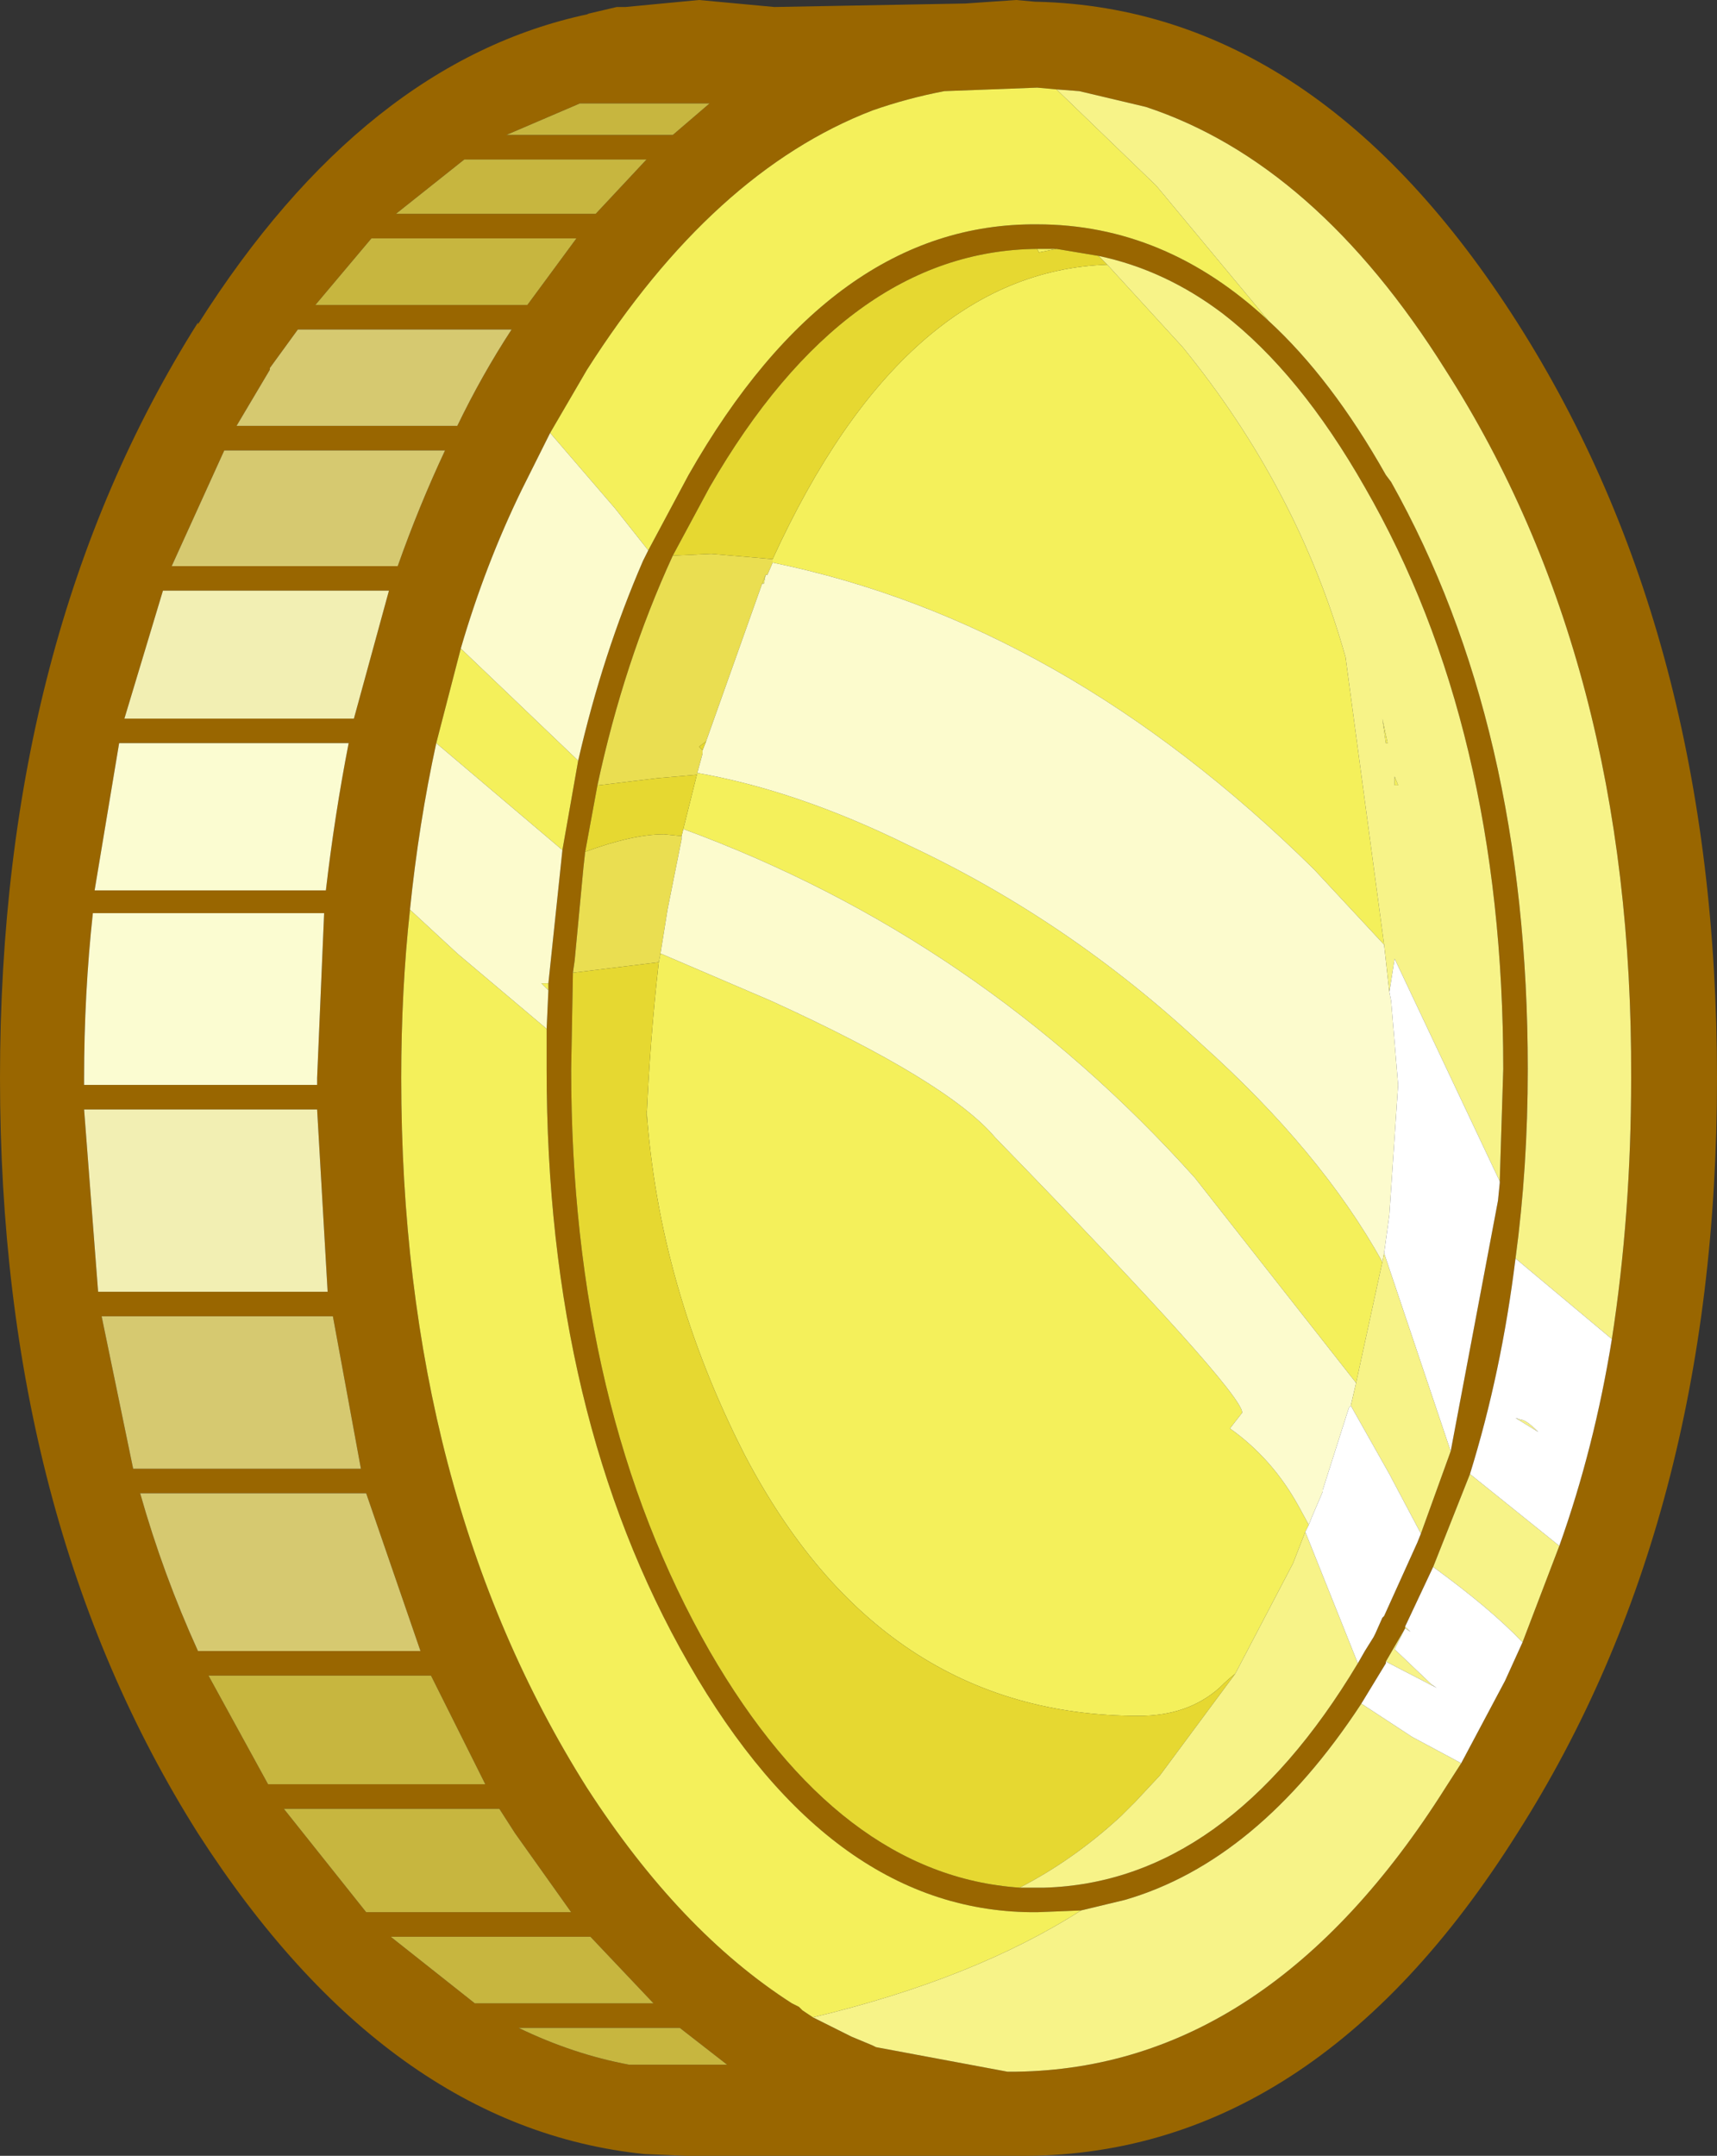 <?xml version="1.0" encoding="UTF-8" standalone="no"?>
<svg xmlns:ffdec="https://www.free-decompiler.com/flash" xmlns:xlink="http://www.w3.org/1999/xlink" ffdec:objectType="shape" height="61.5px" width="49.0px" xmlns="http://www.w3.org/2000/svg">
  <rect width="100%" height="100%" fill="#333333" stroke="none"/>
  <g transform="matrix(1.0, 0.0, 0.0, 1.0, 0.0, 0.0)">
    <path d="M7.7 10.5 L8.5 9.4 14.6 9.4 Q13.75 10.7 13.05 12.15 L6.75 12.15 7.7 10.55 7.7 10.5 M5.65 9.25 L5.65 9.2 Q0.0 18.15 0.0 30.75 0.0 43.35 5.65 52.3 11.05 60.7 18.4 61.45 L19.6 61.5 28.65 61.5 28.8 61.5 28.85 61.5 29.0 61.5 Q37.45 61.6 43.3 52.3 49.0 43.35 49.0 30.75 49.0 18.15 43.3 9.2 37.6 0.25 29.6 0.05 L29.55 0.05 29.0 0.0 27.55 0.1 22.1 0.2 19.95 0.0 17.85 0.2 17.8 0.2 17.6 0.2 16.75 0.4 16.8 0.4 Q10.4 1.75 5.65 9.25 M4.9 16.15 L6.4 12.85 12.7 12.85 Q11.95 14.45 11.35 16.15 L4.9 16.15 M2.8 36.85 L2.4 31.65 9.05 31.65 9.35 36.85 2.8 36.85 M3.55 20.5 L4.65 16.85 11.1 16.85 10.1 20.5 3.55 20.5 M2.4 30.95 L2.4 30.75 Q2.4 28.35 2.65 26.05 L9.25 26.05 9.05 30.75 9.05 30.95 2.4 30.95 M3.8 41.9 L2.9 37.55 9.5 37.55 10.3 41.9 3.8 41.9 M5.65 47.1 Q4.65 44.9 4.0 42.6 L10.45 42.6 12.0 47.1 5.65 47.1 M2.7 25.4 L3.4 21.2 9.95 21.2 Q9.55 23.25 9.3 25.4 L2.7 25.4 M14.45 3.85 L16.55 2.95 20.25 2.95 19.2 3.85 14.45 3.85 M11.3 6.1 L13.25 4.55 18.45 4.55 17.0 6.1 11.3 6.1 M15.7 12.35 L16.75 10.55 Q20.35 4.9 24.9 3.15 25.9 2.8 26.95 2.6 L29.6 2.5 30.15 2.55 30.8 2.6 32.7 3.05 Q37.55 4.65 41.25 10.55 46.6 18.9 46.55 30.75 46.55 34.65 46.0 38.2 45.5 41.3 44.5 44.1 L43.45 46.85 42.95 47.95 41.7 50.3 41.25 51.0 Q36.2 59.0 29.0 59.1 L28.85 59.1 28.75 59.1 25.0 58.4 24.9 58.35 24.3 58.1 23.2 57.55 22.9 57.35 22.8 57.25 22.6 57.15 Q19.4 55.1 16.75 51.0 11.45 42.6 11.45 30.75 11.45 28.25 11.7 25.95 11.95 23.5 12.45 21.2 L13.15 18.5 Q13.85 16.1 14.9 13.95 L15.2 13.35 15.7 12.35 M36.2 9.15 Q33.25 6.4 29.6 6.4 23.75 6.35 19.65 13.55 L18.5 15.7 18.35 16.0 Q17.2 18.65 16.5 21.7 L16.05 24.25 15.65 28.05 15.65 28.25 15.6 29.35 15.6 30.5 Q15.6 40.4 19.65 47.45 23.75 54.6 29.6 54.55 L30.85 54.5 32.1 54.2 Q35.9 53.1 38.85 48.6 L39.55 47.45 39.55 47.4 40.1 46.45 40.1 46.4 40.9 44.7 41.95 42.05 Q42.85 39.15 43.25 35.9 43.6 33.3 43.6 30.5 43.6 20.7 39.7 13.75 L39.55 13.55 Q38.0 10.8 36.2 9.15 M16.45 6.8 L15.05 8.7 9.0 8.7 10.6 6.8 16.45 6.8 M19.2 15.85 L20.25 13.9 Q24.15 7.15 29.6 7.1 L30.15 7.1 31.35 7.3 Q33.25 7.7 34.9 8.95 37.1 10.65 38.95 13.9 42.9 20.75 42.9 30.5 L42.8 33.7 42.8 33.75 42.75 34.25 41.4 41.4 40.55 43.75 40.45 44.0 39.5 46.1 39.45 46.15 39.25 46.6 39.2 46.7 38.95 47.1 38.75 47.45 Q35.0 53.7 29.8 53.85 L29.6 53.85 29.1 53.85 Q23.95 53.5 20.25 47.1 16.3 40.2 16.3 30.5 L16.35 27.75 16.4 27.4 16.65 24.75 16.7 24.3 17.05 22.4 Q17.8 18.9 19.2 15.85 M14.25 51.6 L14.7 52.3 16.3 54.55 10.45 54.55 8.1 51.6 14.25 51.6 M17.95 58.9 Q16.35 58.6 14.8 57.85 L19.4 57.85 20.75 58.9 17.95 58.9 M11.15 55.25 L16.85 55.25 18.65 57.15 13.55 57.15 11.15 55.25 M7.65 50.9 L5.95 47.8 12.3 47.8 13.85 50.9 7.65 50.9" fill="#996600" fill-rule="evenodd" stroke="none"/>
    <path d="M7.7 10.5 L7.7 10.55 6.75 12.15 13.05 12.15 Q13.75 10.7 14.6 9.4 L8.5 9.4 7.7 10.5 M4.9 16.15 L11.35 16.15 Q11.95 14.45 12.7 12.85 L6.4 12.85 4.9 16.15 M5.65 47.1 L12.0 47.1 10.45 42.6 4.0 42.6 Q4.65 44.9 5.65 47.1 M3.8 41.9 L10.3 41.9 9.5 37.55 2.9 37.55 3.8 41.9" fill="#d6c970" fill-rule="evenodd" stroke="none"/>
    <path d="M3.55 20.5 L10.1 20.5 11.1 16.85 4.65 16.85 3.55 20.5 M2.8 36.85 L9.35 36.85 9.05 31.65 2.4 31.65 2.8 36.85" fill="#f2efb3" fill-rule="evenodd" stroke="none"/>
    <path d="M2.4 30.95 L9.05 30.95 9.05 30.75 9.25 26.05 2.65 26.05 Q2.4 28.35 2.4 30.75 L2.4 30.95 M2.7 25.4 L9.3 25.4 Q9.55 23.25 9.95 21.2 L3.4 21.2 2.7 25.4" fill="#fbfcd1" fill-rule="evenodd" stroke="none"/>
    <path d="M11.3 6.1 L17.0 6.1 18.45 4.55 13.25 4.55 11.3 6.1 M14.45 3.85 L19.2 3.85 20.25 2.95 16.55 2.95 14.45 3.85 M16.45 6.8 L10.6 6.8 9.0 8.7 15.05 8.7 16.45 6.8 M11.15 55.25 L13.55 57.15 18.65 57.15 16.85 55.25 11.15 55.25 M17.95 58.9 L20.75 58.9 19.4 57.85 14.8 57.85 Q16.35 58.6 17.95 58.9 M14.25 51.6 L8.1 51.6 10.45 54.55 16.3 54.55 14.7 52.3 14.25 51.6 M7.65 50.9 L13.85 50.9 12.3 47.8 5.95 47.8 7.65 50.9" fill="#c7b63f" fill-rule="evenodd" stroke="none"/>
    <path d="M30.15 2.55 L29.6 2.5 26.95 2.6 Q25.9 2.8 24.9 3.15 20.35 4.9 16.75 10.55 L15.7 12.35 17.55 14.5 18.5 15.7 19.65 13.55 Q23.75 6.35 29.6 6.4 33.25 6.4 36.2 9.15 L33.0 5.3 30.15 2.55 M13.15 18.5 L12.45 21.2 16.05 24.25 16.5 21.7 13.15 18.5 M11.7 25.95 Q11.45 28.25 11.45 30.75 11.45 42.6 16.75 51.0 19.4 55.1 22.6 57.15 L22.8 57.25 22.9 57.35 23.2 57.55 Q27.8 56.45 30.85 54.5 L29.6 54.55 Q23.75 54.6 19.65 47.45 15.6 40.4 15.6 30.5 L15.6 29.35 13.05 27.2 11.7 25.95 M21.75 16.65 L21.8 16.65 21.85 16.4 21.75 16.65 M22.05 16.05 Q30.35 17.75 37.5 24.8 L39.5 26.95 38.4 18.75 Q37.05 13.95 33.75 9.9 L31.6 7.55 Q25.8 7.75 22.05 15.95 L22.05 16.05 M39.45 36.0 Q37.7 32.85 34.3 29.8 30.5 26.25 25.9 24.1 22.75 22.55 19.9 22.05 L19.5 23.65 Q27.95 26.75 34.1 33.6 L38.7 39.45 39.45 36.0 M29.6 7.1 L29.65 7.2 30.15 7.1 29.6 7.1 M39.45 20.5 L39.55 21.2 39.6 21.2 39.45 20.5 M39.8 22.15 L39.8 22.4 39.9 22.4 39.8 22.15 M15.65 28.25 L15.65 28.05 15.45 28.05 15.65 28.25 M37.35 43.5 L37.05 42.95 Q36.3 41.6 35.1 40.75 L35.45 40.3 Q35.45 39.7 28.4 32.45 27.05 30.85 22.0 28.55 L18.85 27.2 18.8 27.45 Q18.55 29.65 18.45 31.95 L18.45 31.65 Q18.8 36.7 21.25 41.5 25.15 48.95 32.5 48.95 33.9 48.95 34.8 48.15 35.05 47.9 35.25 47.75 L36.9 44.6 37.25 43.7 37.35 43.5" fill="#f4f05b" fill-rule="evenodd" stroke="none"/>
    <path d="M21.75 16.65 L21.85 16.4 21.9 16.4 22.05 16.05 22.05 15.95 20.3 15.8 19.2 15.85 Q17.8 18.9 17.05 22.4 L17.1 22.4 18.75 22.2 19.9 22.1 19.9 22.05 20.05 21.5 20.05 21.4 19.95 21.3 20.15 21.15 21.75 16.65 M19.45 23.85 L18.95 23.8 Q18.05 23.8 16.7 24.3 L16.65 24.75 16.4 27.4 16.35 27.75 18.8 27.45 18.85 27.2 19.05 25.95 19.4 24.2 19.45 23.95 19.45 23.85" fill="#eade51" fill-rule="evenodd" stroke="none"/>
    <path d="M15.7 12.35 L15.2 13.35 14.9 13.95 Q13.85 16.1 13.15 18.5 L16.5 21.7 Q17.2 18.65 18.35 16.0 L18.5 15.7 17.55 14.5 15.7 12.35 M12.45 21.2 Q11.95 23.5 11.7 25.95 L13.05 27.2 15.6 29.35 15.65 28.25 15.45 28.05 15.65 28.05 16.05 24.25 12.45 21.2 M21.85 16.4 L21.8 16.65 21.75 16.65 20.15 21.15 20.05 21.4 20.05 21.5 19.9 22.05 Q22.75 22.55 25.9 24.1 30.5 26.25 34.3 29.8 37.7 32.85 39.45 36.0 L39.5 35.75 39.65 34.65 39.9 30.95 39.7 28.55 39.65 28.3 39.5 26.95 37.5 24.8 Q30.35 17.75 22.05 16.05 L21.9 16.4 21.85 16.4 M19.5 23.65 L19.45 23.85 19.45 23.95 19.4 24.2 19.05 25.95 18.85 27.2 22.0 28.55 Q27.05 30.85 28.4 32.45 35.45 39.7 35.45 40.3 L35.1 40.75 Q36.3 41.6 37.05 42.95 L37.35 43.5 37.45 43.25 37.6 42.9 37.75 42.55 37.75 42.5 38.45 40.3 38.5 40.15 38.55 40.1 38.7 39.45 34.1 33.6 Q27.95 26.75 19.5 23.65" fill="#fcfbcd" fill-rule="evenodd" stroke="none"/>
    <path d="M20.05 21.4 L20.15 21.15 19.95 21.3 20.05 21.4 M22.05 15.95 Q25.8 7.75 31.6 7.55 L31.35 7.3 30.15 7.1 29.65 7.2 29.6 7.1 Q24.15 7.15 20.25 13.9 L19.2 15.85 20.3 15.8 22.05 15.95 M19.5 23.65 L19.9 22.05 19.9 22.1 18.75 22.2 17.1 22.4 17.05 22.4 16.7 24.3 Q18.05 23.8 18.95 23.8 L19.45 23.85 19.5 23.65 M35.25 47.75 Q35.05 47.9 34.8 48.15 33.9 48.95 32.5 48.95 25.15 48.95 21.25 41.5 18.8 36.7 18.45 31.65 L18.45 31.95 Q18.55 29.65 18.8 27.45 L16.35 27.75 16.3 30.5 Q16.3 40.2 20.25 47.1 23.95 53.5 29.1 53.85 30.65 53.05 32.0 51.8 L32.4 51.4 33.1 50.65 35.25 47.75" fill="#e6d831" fill-rule="evenodd" stroke="none"/>
    <path d="M23.2 57.55 L24.3 58.1 24.9 58.35 25.0 58.4 28.75 59.1 28.85 59.1 29.0 59.1 Q36.2 59.0 41.25 51.0 L41.7 50.3 40.3 49.55 38.85 48.6 Q35.9 53.1 32.1 54.2 L30.85 54.5 Q27.8 56.45 23.2 57.55 M43.45 46.85 L44.5 44.1 41.95 42.05 40.9 44.7 Q42.55 45.9 43.45 46.85 M46.0 38.2 Q46.55 34.65 46.55 30.75 46.6 18.9 41.25 10.55 37.55 4.65 32.7 3.05 L30.8 2.6 30.15 2.55 33.0 5.3 36.2 9.15 Q38.0 10.8 39.55 13.55 L39.7 13.75 Q43.6 20.7 43.6 30.5 43.6 33.3 43.25 35.9 L46.0 38.2 M39.5 26.95 L39.65 28.3 39.8 27.35 42.8 33.7 42.9 30.5 Q42.9 20.75 38.95 13.9 37.1 10.65 34.9 8.95 33.25 7.7 31.35 7.3 L31.6 7.55 33.75 9.9 Q37.05 13.95 38.4 18.75 L39.5 26.95 M39.5 35.75 L39.45 36.0 38.7 39.45 38.55 40.1 39.65 42.05 40.55 43.75 41.4 41.4 39.5 35.75 M39.8 22.15 L39.9 22.4 39.8 22.4 39.8 22.15 M39.45 20.5 L39.6 21.2 39.55 21.2 39.45 20.5 M43.9 40.85 Q43.55 40.5 43.4 40.5 L43.25 40.45 43.9 40.85 M40.1 46.45 L39.55 47.4 41.0 48.15 40.85 48.05 39.8 47.05 40.1 46.45 40.25 46.55 40.1 46.4 40.1 46.45 M37.25 43.7 L36.9 44.6 35.25 47.75 33.1 50.65 32.4 51.4 32.0 51.8 Q30.65 53.05 29.1 53.85 L29.6 53.85 29.8 53.85 Q35.0 53.7 38.75 47.45 L37.25 43.7" fill="#f7f388" fill-rule="evenodd" stroke="none"/>
    <path d="M41.7 50.3 L42.95 47.95 43.45 46.85 Q42.55 45.9 40.9 44.7 L40.1 46.4 40.25 46.55 40.1 46.45 39.8 47.05 40.85 48.05 41.0 48.15 39.55 47.4 39.55 47.45 38.85 48.6 40.3 49.55 41.7 50.3 M44.5 44.1 Q45.5 41.3 46.0 38.2 L43.25 35.9 Q42.85 39.15 41.95 42.05 L44.5 44.1 M39.65 28.3 L39.7 28.55 39.9 30.95 39.65 34.65 39.5 35.75 41.4 41.4 42.75 34.25 42.8 33.75 42.8 33.7 39.8 27.35 39.65 28.3 M43.9 40.85 L43.25 40.45 43.4 40.5 Q43.55 40.5 43.9 40.85 M38.75 47.45 L38.95 47.1 39.2 46.7 39.25 46.6 39.45 46.15 39.5 46.1 40.45 44.0 40.55 43.75 39.65 42.05 38.55 40.1 38.5 40.15 38.45 40.3 37.75 42.5 37.75 42.55 37.6 42.9 37.45 43.25 37.35 43.5 37.25 43.7 38.75 47.45" fill="#ffffff" fill-rule="evenodd" stroke="none"/>
  </g>
</svg>
